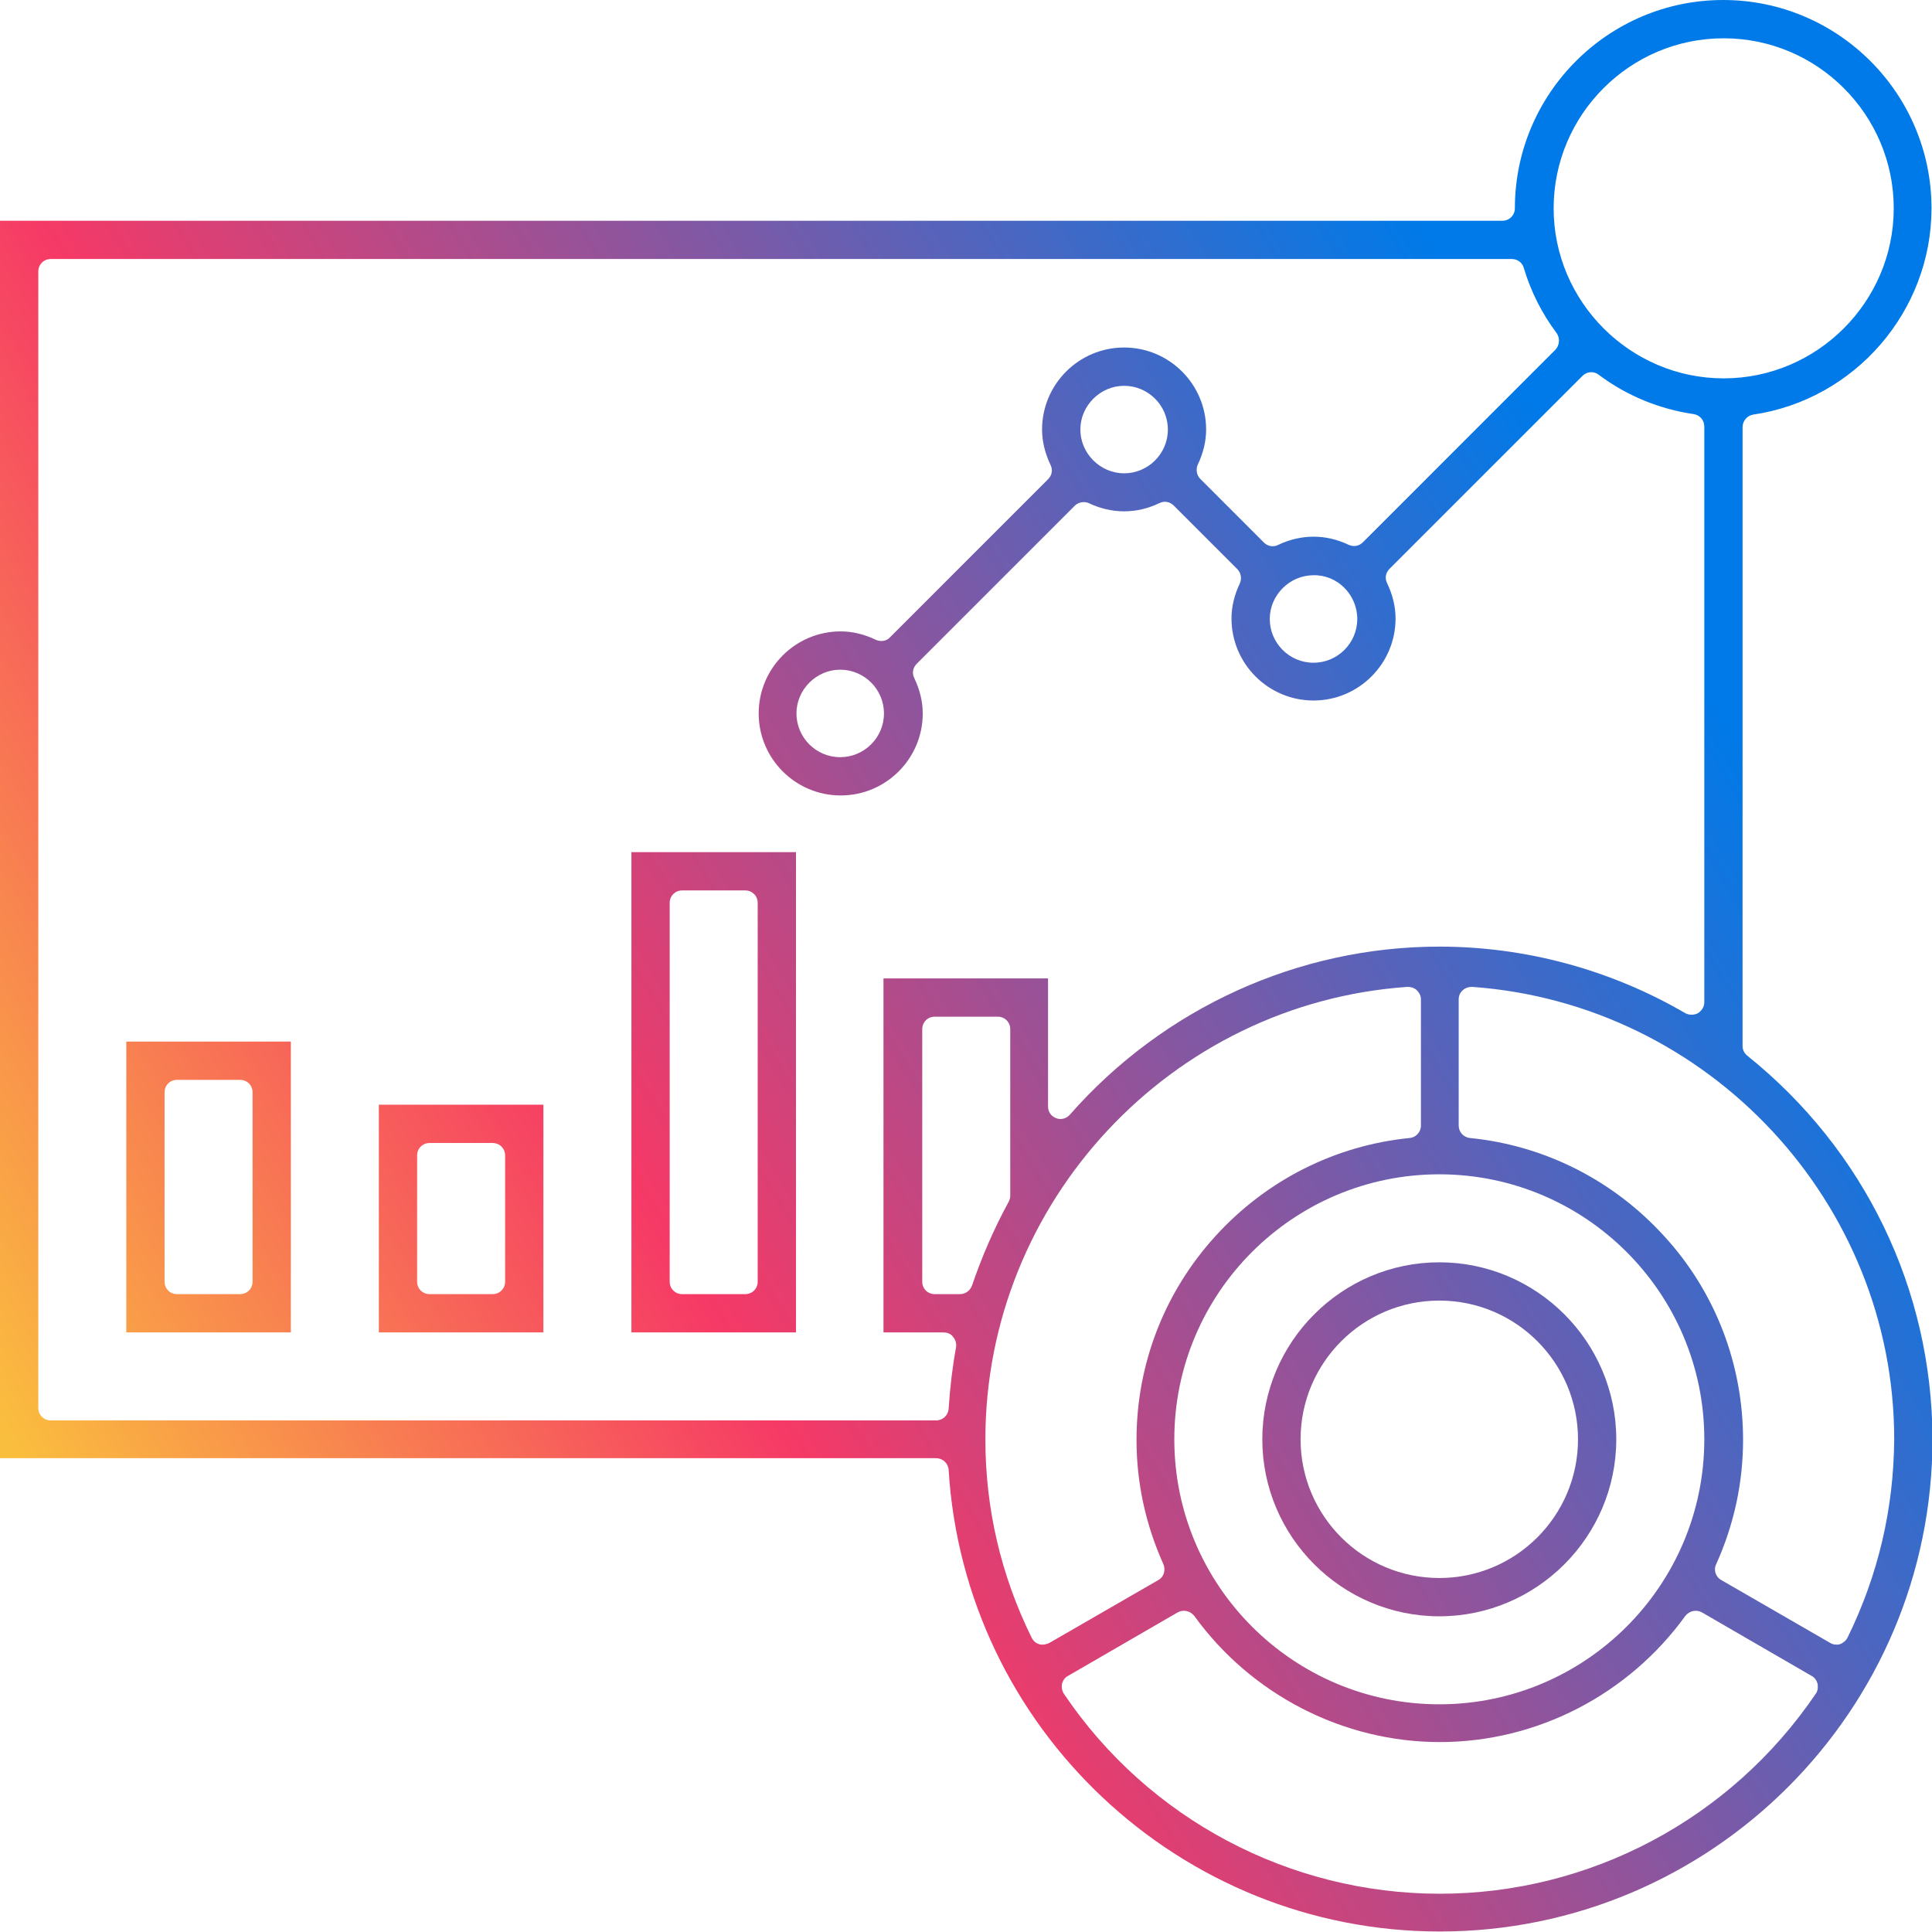 <svg width="62" height="62" viewBox="0 0 62 62" fill="none" xmlns="http://www.w3.org/2000/svg">
<g clip-path="url(#clip0_866_764)">
<path d="M56.065 33.872C55.969 33.792 55.921 33.68 55.921 33.569V13.705C55.921 13.514 56.065 13.338 56.256 13.306C59.527 12.828 61.984 9.988 61.984 6.685C61.984 2.999 58.985 0 55.299 0C51.614 0 48.614 2.999 48.614 6.685C48.614 6.908 48.438 7.084 48.215 7.084H0V46.795H30.043C30.25 46.795 30.426 46.955 30.442 47.162C30.952 55.474 37.877 61.984 46.205 61.984C54.916 61.984 62.016 54.9 62.016 46.173C62 41.386 59.846 36.903 56.065 33.872ZM55.315 1.229C58.33 1.229 60.772 3.686 60.772 6.685C60.772 9.685 58.315 12.142 55.315 12.142C52.316 12.142 49.858 9.685 49.858 6.685C49.858 3.686 52.3 1.229 55.315 1.229ZM30.681 43.237C30.569 43.843 30.489 44.498 30.442 45.216C30.426 45.423 30.25 45.583 30.043 45.583H1.627C1.404 45.583 1.229 45.407 1.229 45.184V8.711C1.229 8.488 1.404 8.312 1.627 8.312H48.518C48.694 8.312 48.853 8.424 48.901 8.6C49.124 9.349 49.476 10.052 49.954 10.69C50.066 10.849 50.05 11.073 49.922 11.216L43.732 17.407C43.604 17.534 43.429 17.55 43.285 17.486C42.551 17.135 41.754 17.135 41.02 17.486C40.86 17.566 40.684 17.534 40.557 17.407L38.515 15.364C38.403 15.253 38.371 15.061 38.435 14.918C38.61 14.551 38.706 14.168 38.706 13.785C38.706 12.333 37.526 11.152 36.074 11.152C34.622 11.152 33.441 12.333 33.441 13.785C33.441 14.168 33.537 14.551 33.712 14.918C33.792 15.077 33.76 15.253 33.633 15.38L28.559 20.454C28.447 20.582 28.256 20.598 28.112 20.534C27.745 20.358 27.362 20.262 26.979 20.262C25.527 20.262 24.347 21.443 24.347 22.895C24.347 24.347 25.527 25.527 26.979 25.527C28.431 25.527 29.612 24.347 29.612 22.895C29.612 22.512 29.516 22.129 29.341 21.762C29.261 21.603 29.293 21.427 29.421 21.299L34.494 16.226C34.606 16.114 34.797 16.082 34.941 16.146C35.675 16.497 36.472 16.497 37.206 16.146C37.366 16.066 37.541 16.098 37.669 16.226L39.711 18.268C39.823 18.38 39.855 18.571 39.791 18.715C39.615 19.082 39.52 19.465 39.52 19.848C39.52 21.299 40.7 22.48 42.152 22.48C43.604 22.48 44.785 21.299 44.785 19.848C44.785 19.465 44.689 19.082 44.514 18.715C44.434 18.555 44.466 18.38 44.593 18.252L50.784 12.062C50.927 11.918 51.151 11.902 51.31 12.03C52.204 12.7 53.257 13.131 54.358 13.29C54.549 13.322 54.693 13.482 54.693 13.689V32.165C54.693 32.308 54.613 32.436 54.485 32.516C54.358 32.58 54.214 32.58 54.087 32.516C51.677 31.112 48.949 30.378 46.189 30.378C41.674 30.378 37.35 32.34 34.334 35.77C34.223 35.898 34.047 35.946 33.888 35.882C33.728 35.818 33.633 35.675 33.633 35.515V31.399H28.352V42.759H30.282C30.394 42.759 30.521 42.806 30.585 42.902C30.665 42.998 30.697 43.11 30.681 43.237ZM43.556 19.864C43.556 20.645 42.918 21.268 42.152 21.268C41.371 21.268 40.748 20.629 40.748 19.864C40.748 19.098 41.386 18.46 42.152 18.46C42.918 18.444 43.556 19.082 43.556 19.864ZM37.478 13.785C37.478 14.567 36.839 15.189 36.074 15.189C35.308 15.189 34.67 14.551 34.67 13.785C34.67 13.019 35.308 12.381 36.074 12.381C36.839 12.381 37.478 13.003 37.478 13.785ZM28.367 22.895C28.367 23.677 27.729 24.299 26.963 24.299C26.182 24.299 25.559 23.661 25.559 22.895C25.559 22.129 26.198 21.491 26.963 21.491C27.729 21.491 28.367 22.113 28.367 22.895ZM54.693 46.189C54.693 50.88 50.88 54.693 46.189 54.693C41.498 54.693 37.685 50.88 37.685 46.189C37.685 41.498 41.498 37.685 46.189 37.685C50.88 37.685 54.693 41.498 54.693 46.189ZM30.808 41.53H29.995C29.771 41.53 29.596 41.355 29.596 41.131V33.026C29.596 32.803 29.771 32.627 29.995 32.627H32.021C32.245 32.627 32.42 32.803 32.42 33.026V38.371C32.42 38.435 32.404 38.499 32.372 38.562C31.909 39.408 31.511 40.318 31.192 41.259C31.128 41.418 30.984 41.53 30.808 41.53ZM33.457 52.778C33.425 52.778 33.377 52.778 33.345 52.762C33.234 52.73 33.154 52.651 33.106 52.555C32.117 50.544 31.622 48.407 31.622 46.189C31.622 38.578 37.573 32.197 45.168 31.67C45.279 31.67 45.391 31.702 45.471 31.782C45.551 31.862 45.599 31.957 45.599 32.069V36.121C45.599 36.329 45.439 36.504 45.232 36.52C42.838 36.76 40.637 37.877 39.009 39.663C37.366 41.466 36.472 43.78 36.472 46.205C36.472 47.577 36.76 48.917 37.334 50.194C37.414 50.385 37.35 50.608 37.175 50.704L33.664 52.73C33.585 52.762 33.521 52.778 33.457 52.778ZM58.267 54.358C55.538 58.378 51.023 60.772 46.205 60.772C41.386 60.772 36.855 58.378 34.143 54.358C34.079 54.262 34.063 54.15 34.079 54.039C34.111 53.927 34.175 53.831 34.271 53.783L37.797 51.741C37.972 51.645 38.196 51.693 38.323 51.853C40.158 54.39 43.11 55.905 46.205 55.905C49.316 55.905 52.252 54.39 54.087 51.853C54.214 51.693 54.438 51.645 54.613 51.741L58.139 53.783C58.235 53.831 58.298 53.927 58.33 54.039C58.346 54.166 58.33 54.278 58.267 54.358ZM59.288 52.555C59.24 52.651 59.144 52.73 59.048 52.762C59.017 52.778 58.969 52.778 58.937 52.778C58.873 52.778 58.793 52.762 58.745 52.73L55.235 50.704C55.06 50.608 54.98 50.385 55.076 50.194C55.65 48.917 55.937 47.577 55.937 46.205C55.937 43.78 55.044 41.45 53.4 39.663C51.773 37.877 49.571 36.76 47.178 36.52C46.971 36.504 46.811 36.329 46.811 36.121V32.069C46.811 31.957 46.859 31.846 46.939 31.782C47.019 31.702 47.13 31.67 47.242 31.67C54.836 32.213 60.787 38.594 60.787 46.189C60.772 48.407 60.277 50.544 59.288 52.555Z" fill="url(#paint0_linear_866_764)"/>
<path d="M46.189 51.869C49.316 51.869 51.868 49.316 51.868 46.189C51.868 43.062 49.316 40.509 46.189 40.509C43.062 40.509 40.509 43.062 40.509 46.189C40.509 49.316 43.062 51.869 46.189 51.869ZM46.189 41.737C48.646 41.737 50.64 43.732 50.64 46.189C50.64 48.646 48.646 50.64 46.189 50.64C43.732 50.64 41.737 48.646 41.737 46.189C41.737 43.732 43.732 41.737 46.189 41.737Z" fill="url(#paint1_linear_866_764)"/>
<path d="M9.334 33.425H4.053V42.759H9.334V33.425ZM8.105 41.131C8.105 41.355 7.93 41.53 7.706 41.53H5.68C5.457 41.53 5.281 41.355 5.281 41.131V35.052C5.281 34.829 5.457 34.654 5.68 34.654H7.706C7.93 34.654 8.105 34.829 8.105 35.052V41.131Z" fill="url(#paint2_linear_866_764)"/>
<path d="M17.438 35.451H12.157V42.759H17.438V35.451ZM16.21 41.131C16.21 41.355 16.034 41.53 15.811 41.53H13.785C13.561 41.53 13.386 41.355 13.386 41.131V37.079C13.386 36.855 13.561 36.68 13.785 36.68H15.811C16.034 36.68 16.21 36.855 16.21 37.079V41.131Z" fill="url(#paint3_linear_866_764)"/>
<path d="M25.544 27.346H20.263V42.759H25.544V27.346ZM24.315 41.131C24.315 41.355 24.14 41.53 23.916 41.53H21.89C21.667 41.53 21.491 41.355 21.491 41.131V28.974C21.491 28.75 21.667 28.575 21.89 28.575H23.916C24.14 28.575 24.315 28.75 24.315 28.974V41.131Z" fill="url(#paint4_linear_866_764)"/>
</g>
<defs>
<linearGradient id="paint0_linear_866_764" x1="1.984" y1="48.969" x2="52.182" y2="17.964" gradientUnits="userSpaceOnUse">
<stop stop-color="#FABE3E"/>
<stop offset="0.362" stop-color="#F63966"/>
<stop offset="1" stop-color="#007AE8"/>
</linearGradient>
<linearGradient id="paint1_linear_866_764" x1="12.951" y1="66.725" x2="63.149" y2="35.721" gradientUnits="userSpaceOnUse">
<stop stop-color="#FABE3E"/>
<stop offset="0.362" stop-color="#F63966"/>
<stop offset="1" stop-color="#007AE8"/>
</linearGradient>
<linearGradient id="paint2_linear_866_764" x1="-1.579" y1="43.199" x2="48.619" y2="12.194" gradientUnits="userSpaceOnUse">
<stop stop-color="#FABE3E"/>
<stop offset="0.362" stop-color="#F63966"/>
<stop offset="1" stop-color="#007AE8"/>
</linearGradient>
<linearGradient id="paint3_linear_866_764" x1="1.111" y1="47.555" x2="51.309" y2="16.55" gradientUnits="userSpaceOnUse">
<stop stop-color="#FABE3E"/>
<stop offset="0.362" stop-color="#F63966"/>
<stop offset="1" stop-color="#007AE8"/>
</linearGradient>
<linearGradient id="paint4_linear_866_764" x1="1.537" y1="48.245" x2="51.735" y2="17.24" gradientUnits="userSpaceOnUse">
<stop stop-color="#FABE3E"/>
<stop offset="0.362" stop-color="#F63966"/>
<stop offset="1" stop-color="#007AE8"/>
</linearGradient>
<clipPath id="clip0_866_764">
<rect width="62" height="62" fill="white"/>
</clipPath>
</defs>
</svg>
